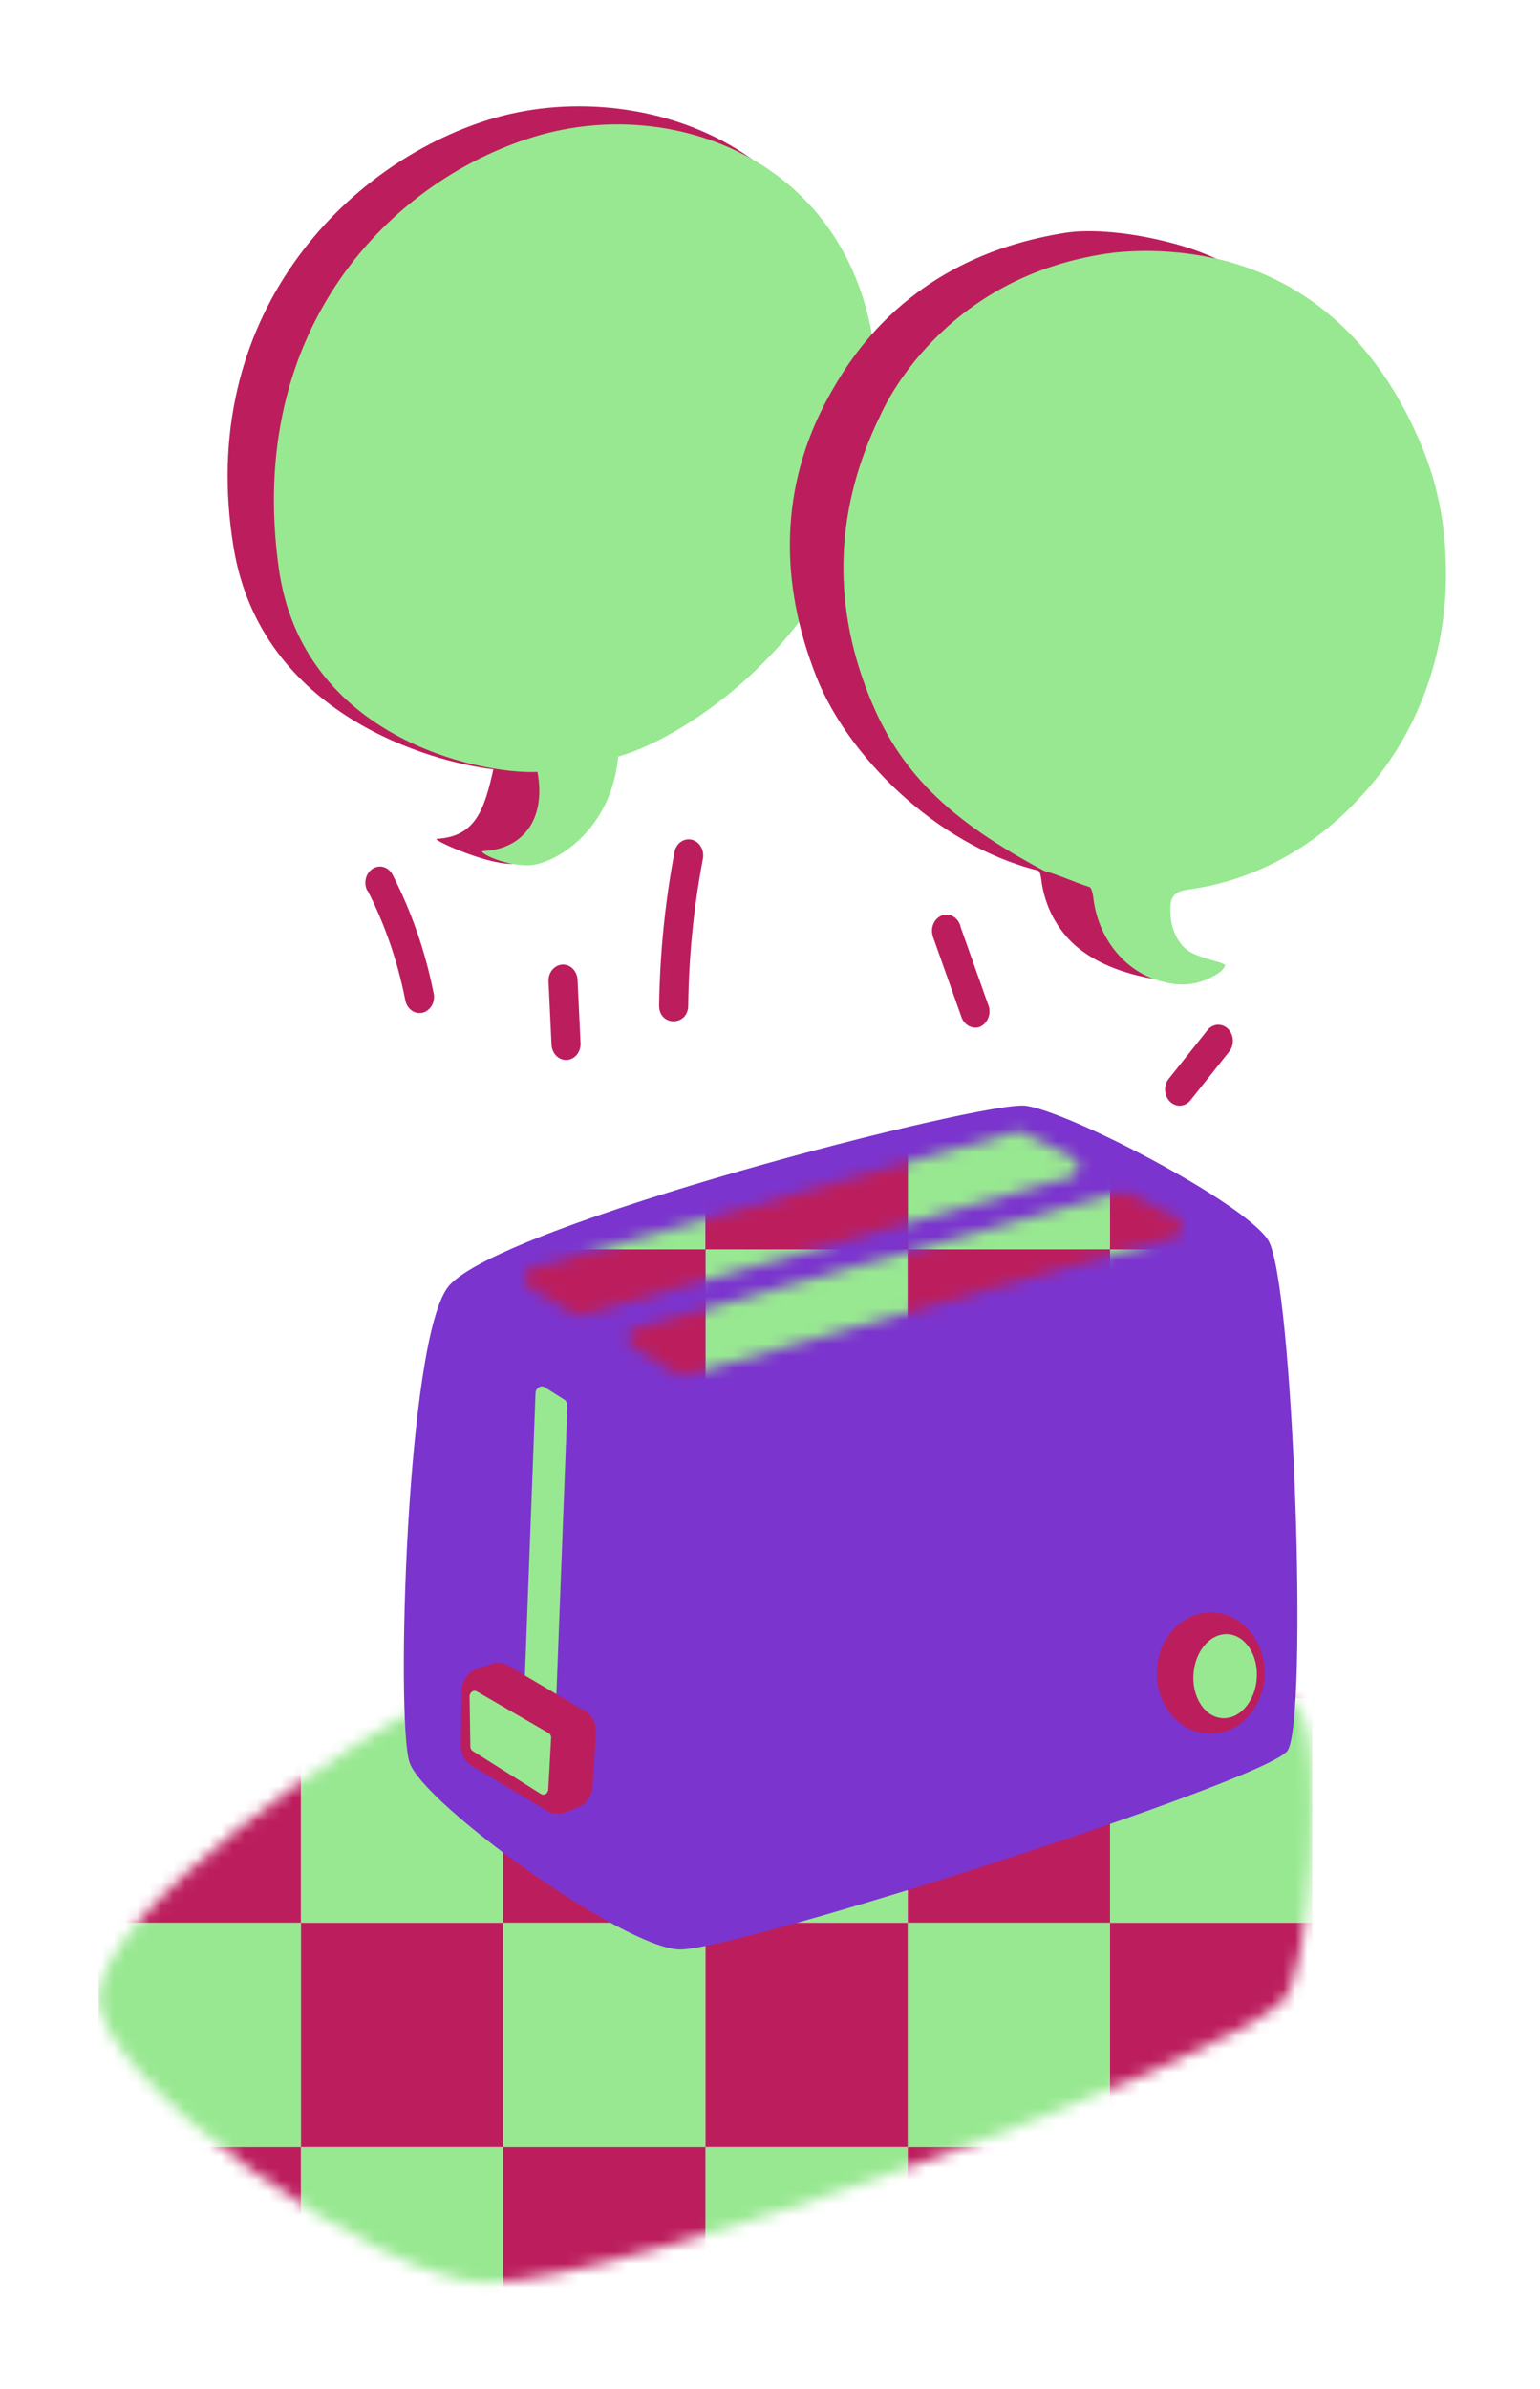 <svg width="129" height="200" viewBox="0 0 129 200" fill="none" xmlns="http://www.w3.org/2000/svg">
<mask id="mask0_1_286" style="mask-type:alpha" maskUnits="userSpaceOnUse" x="8" y="131" width="102" height="61">
<path d="M36.254 142.442C29.627 145.357 8.263 160.041 8.263 167.333C8.263 174.045 31.718 191.103 40.796 191.103C52.394 191.103 101.826 172.931 107.372 167.614C109.968 165.127 110.599 146.912 109.166 143.675C107.732 140.438 95.198 132.417 91.807 131.801C88.414 131.184 44.011 138.834 36.254 142.442Z" fill="#012355"/>
</mask>
<g mask="url(#mask0_1_286)">
<path d="M8.263 123.385H25.207V142.176H8.263V123.385ZM8.263 160.967H25.207V179.758H8.263V160.967ZM42.151 123.385H59.095V142.176H42.151V123.385ZM42.151 160.967H59.095V179.758H42.151V160.967ZM76.039 123.385H92.983V142.176H76.039V123.385ZM76.039 160.967H92.983V179.758H76.039V160.967ZM25.207 142.176L42.151 142.176V160.967H25.207L25.207 142.176ZM25.207 179.758H42.151V198.549H25.207L25.207 179.758Z" fill="#98E891"/>
<path d="M59.096 142.177H76.04V160.967H59.096V142.177ZM59.096 179.758H76.04V198.549H59.096V179.758ZM92.983 142.177H109.927V160.967H92.983V142.177ZM92.983 179.758H109.927V198.549H92.983V179.758Z" fill="#98E891"/>
<path d="M25.207 123.385H42.151V142.176H25.207V123.385ZM25.207 160.967H42.151V179.758H25.207V160.967ZM59.096 123.385H76.04V142.176H59.096V123.385ZM59.096 160.967H76.04V179.758H59.096V160.967ZM92.983 123.385H109.927V142.176H92.983V123.385ZM92.983 160.967H109.927V179.758H92.983V160.967ZM42.151 142.176L59.095 142.176L59.096 160.967H42.151V142.176ZM42.151 179.758H59.096L59.095 198.549H42.151V179.758ZM8.263 142.176H25.207L25.207 160.967H8.263V142.176ZM8.263 179.758H25.207L25.207 198.549H8.263V179.758Z" fill="#BC1E5D"/>
<path d="M76.039 142.177H92.983V160.967H76.039V142.177ZM76.039 179.758H92.983V198.549H76.039V179.758Z" fill="#BC1E5D"/>
</g>
<path d="M37.58 107.68C34.017 111.982 33.158 144.039 34.301 147.535C35.445 151.031 52.204 163.066 56.904 163.207C61.604 163.347 106.077 149.083 107.846 146.568C109.614 144.053 108.351 106.993 106.203 103.778C104.055 100.562 89.437 93.01 85.906 92.569C82.375 92.127 41.869 102.517 37.58 107.68Z" fill="#7B34CE"/>
<path d="M105.903 140.627C106.187 137.84 104.408 135.328 101.929 135.017C99.45 134.707 97.21 136.714 96.926 139.502C96.642 142.289 98.422 144.801 100.9 145.111C103.379 145.422 105.619 143.414 105.903 140.627Z" fill="#BC1E5D"/>
<path d="M105.259 140.658C105.456 138.723 104.435 137.008 102.98 136.825C101.523 136.643 100.183 138.063 99.986 139.996C99.789 141.93 100.809 143.646 102.265 143.829C103.722 144.011 105.062 142.591 105.259 140.658ZM45.647 116.143L47.258 117.166C47.344 117.218 47.414 117.295 47.462 117.389C47.51 117.483 47.533 117.59 47.53 117.698L46.563 143.024C46.558 143.169 46.504 143.308 46.412 143.412C46.32 143.516 46.196 143.578 46.064 143.585C45.977 143.59 45.89 143.57 45.812 143.527L44.201 142.708C44.107 142.658 44.029 142.579 43.975 142.481C43.921 142.383 43.895 142.269 43.898 142.154L44.858 116.654C44.858 116.499 44.914 116.351 45.012 116.241C45.111 116.132 45.244 116.069 45.383 116.068C45.476 116.067 45.567 116.093 45.647 116.143Z" fill="#98E891"/>
<path d="M41.193 139.289L39.929 139.73C39.59 139.847 39.289 140.071 39.064 140.377C38.839 140.682 38.701 141.055 38.666 141.447L38.603 145.91C38.569 146.297 38.64 146.687 38.807 147.03C38.973 147.373 39.228 147.654 39.538 147.836L45.855 151.619C46.076 151.751 46.32 151.829 46.57 151.85C46.821 151.87 47.072 151.832 47.308 151.738L48.445 151.297C48.775 151.168 49.064 150.934 49.276 150.626C49.488 150.317 49.614 149.946 49.639 149.559L49.923 145.118C49.952 144.715 49.868 144.311 49.683 143.963C49.498 143.614 49.22 143.337 48.888 143.17L42.463 139.38C42.064 139.177 41.612 139.145 41.193 139.289Z" fill="#BC1E5D"/>
<path d="M39.336 142.008L39.399 146.169C39.393 146.255 39.409 146.341 39.446 146.417C39.483 146.492 39.539 146.555 39.607 146.596L45.293 150.176C45.386 150.239 45.498 150.259 45.604 150.232C45.71 150.204 45.802 150.131 45.86 150.029C45.898 149.962 45.921 149.885 45.925 149.805L46.165 145.51C46.171 145.418 46.152 145.326 46.109 145.247C46.066 145.168 46.001 145.105 45.925 145.069L39.937 141.601C39.842 141.552 39.733 141.544 39.633 141.578C39.532 141.613 39.447 141.688 39.394 141.789C39.359 141.856 39.339 141.931 39.336 142.008Z" fill="#98E891"/>
<path d="M30.789 74.55C32.252 77.416 33.317 80.51 33.948 83.727C33.981 83.909 34.047 84.08 34.142 84.232C34.237 84.384 34.359 84.512 34.501 84.61C34.714 84.757 34.963 84.826 35.214 84.81C35.464 84.794 35.704 84.692 35.901 84.519C36.097 84.346 36.241 84.11 36.312 83.843C36.383 83.576 36.378 83.291 36.298 83.027C35.606 79.587 34.454 76.281 32.88 73.219C32.717 72.909 32.45 72.683 32.138 72.591C31.825 72.499 31.493 72.549 31.213 72.729C30.933 72.909 30.729 73.205 30.646 73.552C30.605 73.723 30.595 73.902 30.616 74.079C30.637 74.255 30.69 74.424 30.77 74.578L30.789 74.55ZM56.513 71.251C55.707 75.51 55.271 79.845 55.211 84.197C55.211 85.934 57.624 85.934 57.65 84.197C57.698 80.081 58.106 75.98 58.869 71.951C58.947 71.606 58.9 71.242 58.738 70.935C58.576 70.629 58.311 70.406 58.002 70.314C57.693 70.222 57.363 70.269 57.084 70.444C56.806 70.619 56.6 70.909 56.513 71.251ZM45.944 82.103L46.197 87.42C46.205 87.773 46.336 88.109 46.564 88.356C46.792 88.603 47.098 88.741 47.416 88.741C47.735 88.741 48.041 88.603 48.269 88.356C48.496 88.109 48.628 87.773 48.635 87.42L48.383 82.103C48.383 81.744 48.254 81.4 48.025 81.146C47.797 80.893 47.486 80.75 47.163 80.75C46.84 80.75 46.529 80.893 46.301 81.146C46.072 81.4 45.944 81.744 45.944 82.103ZM78.133 78.379L80.502 85.048C80.598 85.387 80.807 85.674 81.086 85.85C81.365 86.025 81.694 86.077 82.006 85.994C82.311 85.886 82.569 85.654 82.726 85.345C82.883 85.035 82.928 84.671 82.852 84.326L80.484 77.657C80.433 77.384 80.309 77.135 80.127 76.943C79.945 76.752 79.714 76.627 79.466 76.586C79.301 76.558 79.133 76.569 78.972 76.617C78.811 76.665 78.66 76.749 78.53 76.865C78.332 77.037 78.188 77.273 78.117 77.541C78.046 77.808 78.052 78.094 78.133 78.357V78.379ZM101.189 86.184L97.949 90.255C97.835 90.381 97.746 90.53 97.684 90.695C97.623 90.859 97.592 91.036 97.593 91.213C97.593 91.482 97.665 91.743 97.799 91.966C97.934 92.189 98.125 92.362 98.349 92.464C98.572 92.566 98.818 92.593 99.055 92.54C99.292 92.487 99.509 92.357 99.68 92.167L102.92 88.097C103.09 87.907 103.206 87.665 103.252 87.403C103.298 87.14 103.274 86.868 103.181 86.621C103.088 86.373 102.931 86.162 102.731 86.014C102.53 85.865 102.294 85.786 102.052 85.786C101.892 85.786 101.733 85.821 101.585 85.89C101.437 85.958 101.302 86.058 101.189 86.184ZM36.601 70.221C36.013 70.221 40.587 72.322 42.798 72.322C45.009 72.322 47.352 68.49 47.921 62.269C53.745 60.742 71.592 49.631 71.592 31.066C71.592 12.501 53.745 6.098 41.049 9.986C29.045 13.657 16.361 26.449 19.57 45.855C21.889 59.866 36.121 63.789 41.327 64.413C40.575 67.748 39.848 70.046 36.601 70.221Z" fill="#BC1E5D"/>
<path d="M40.481 71.251C39.893 71.251 41.99 72.442 44.201 72.442C46.412 72.442 51.232 69.541 51.782 63.335C57.618 61.793 73.475 51.621 73.475 33.056C73.475 14.491 57.41 7.576 44.738 11.451C32.723 15.122 20.518 27.515 23.361 47.635C25.351 61.687 40.006 64.833 45.023 64.624C45.774 68.715 43.696 71.097 40.481 71.251Z" fill="#98E891"/>
<path d="M89.351 19.473C91.291 19.179 94.67 19.381 98.517 20.439C106.098 22.541 111.449 27.977 114.74 35.852C115.982 38.816 116.672 42.028 116.768 45.295C116.939 49.004 116.385 52.71 115.143 56.159C113.901 59.608 112.001 62.718 109.573 65.275C105.668 69.545 100.595 72.255 95.15 72.981C93.963 73.156 93.615 73.641 93.717 75.083C93.764 76.012 94.094 76.896 94.652 77.591C94.965 77.953 95.35 78.229 95.776 78.397C96.483 78.698 97.223 78.888 97.949 79.097C98.063 79.139 98.17 79.21 98.284 79.265L98.474 79.532C98.273 79.63 98.076 79.74 97.886 79.861C96.496 80.856 98.701 82.271 97.096 82.026C91.55 81.185 89.611 78.761 89.111 78.145C88.078 76.87 87.417 75.277 87.216 73.577C87.178 73.276 87.102 72.919 86.938 72.877C78.24 70.704 70.912 63.069 68.404 56.707C65.246 48.763 65.308 40.707 69.364 33.287C71.121 30.114 76.098 21.511 89.351 19.473Z" fill="#BC1E5D"/>
<path d="M93.374 21.14C96.549 20.823 99.748 21.076 102.85 21.89C110.43 23.991 115.781 29.421 119.073 37.302C120.313 40.264 121 43.474 121.094 46.739C121.274 50.456 120.725 54.173 119.484 57.632C118.242 61.091 116.339 64.21 113.905 66.774C110 71.044 104.928 73.755 99.483 74.481C98.295 74.656 97.942 75.132 98.049 76.583C98.096 77.514 98.425 78.4 98.984 79.097C99.299 79.457 99.683 79.733 100.108 79.903C100.81 80.204 101.555 80.386 102.281 80.603C102.396 80.651 102.509 80.707 102.616 80.772C102.679 80.856 102.401 81.227 102.219 81.36C101.56 81.839 100.821 82.165 100.046 82.32C99.271 82.474 98.475 82.452 97.708 82.257C96.126 81.951 94.675 81.089 93.57 79.796C92.465 78.504 91.765 76.851 91.574 75.083C91.529 74.789 91.422 74.313 91.258 74.257C89.995 73.865 88.7 73.241 87.468 72.912C79.401 68.61 75.288 64.561 72.775 58.2C69.616 50.263 70.013 42.416 73.735 34.787C73.975 34.262 78.915 22.94 93.374 21.14Z" fill="#98E891"/>
<mask id="mask1_1_286" style="mask-type:alpha" maskUnits="userSpaceOnUse" x="43" y="94" width="57" height="22">
<path fill-rule="evenodd" clip-rule="evenodd" d="M48.062 110.048L44.328 107.764C44.189 107.681 44.076 107.554 44.004 107.398C43.932 107.242 43.905 107.066 43.926 106.893C43.946 106.719 44.014 106.557 44.12 106.427C44.225 106.298 44.364 106.207 44.518 106.167L85.111 94.747C85.28 94.701 85.457 94.718 85.617 94.796L89.874 96.898C89.983 96.953 90.079 97.035 90.155 97.138C90.231 97.241 90.284 97.362 90.311 97.492C90.338 97.621 90.337 97.755 90.31 97.885C90.282 98.014 90.228 98.134 90.151 98.236C90.048 98.373 89.909 98.471 89.754 98.517L48.63 110.125C48.438 110.181 48.235 110.153 48.062 110.048ZM56.728 115.078L53.033 112.802C52.894 112.72 52.78 112.594 52.707 112.439C52.635 112.284 52.606 112.109 52.625 111.935C52.645 111.762 52.713 111.6 52.818 111.47C52.924 111.341 53.062 111.25 53.216 111.211L93.81 99.792C93.978 99.743 94.156 99.757 94.316 99.834L98.58 101.935C98.726 102.009 98.848 102.131 98.929 102.285C99.011 102.439 99.047 102.617 99.033 102.794C99.019 102.972 98.956 103.14 98.852 103.276C98.748 103.412 98.609 103.509 98.453 103.554L57.297 115.162C57.105 115.216 56.901 115.185 56.728 115.078Z" fill="#FF00FF"/>
</mask>
<g mask="url(#mask1_1_286)">
<path d="M42.152 85.804H59.096V104.594H42.152V85.804ZM76.04 85.804H92.984V104.594H76.04V85.804ZM59.096 104.594H76.04L76.041 123.385H59.097L59.096 104.594ZM92.984 104.594H109.928V123.385H92.984V104.594Z" fill="#98E891"/>
<path d="M59.097 85.803H76.041V104.594H59.097V85.803ZM92.984 85.803H109.928V104.594H92.984V85.803ZM42.152 104.594H59.096V123.385H42.152V104.594ZM76.04 104.594H92.984V123.385H76.04V104.594Z" fill="#BC1E5D"/>
</g>
</svg>

